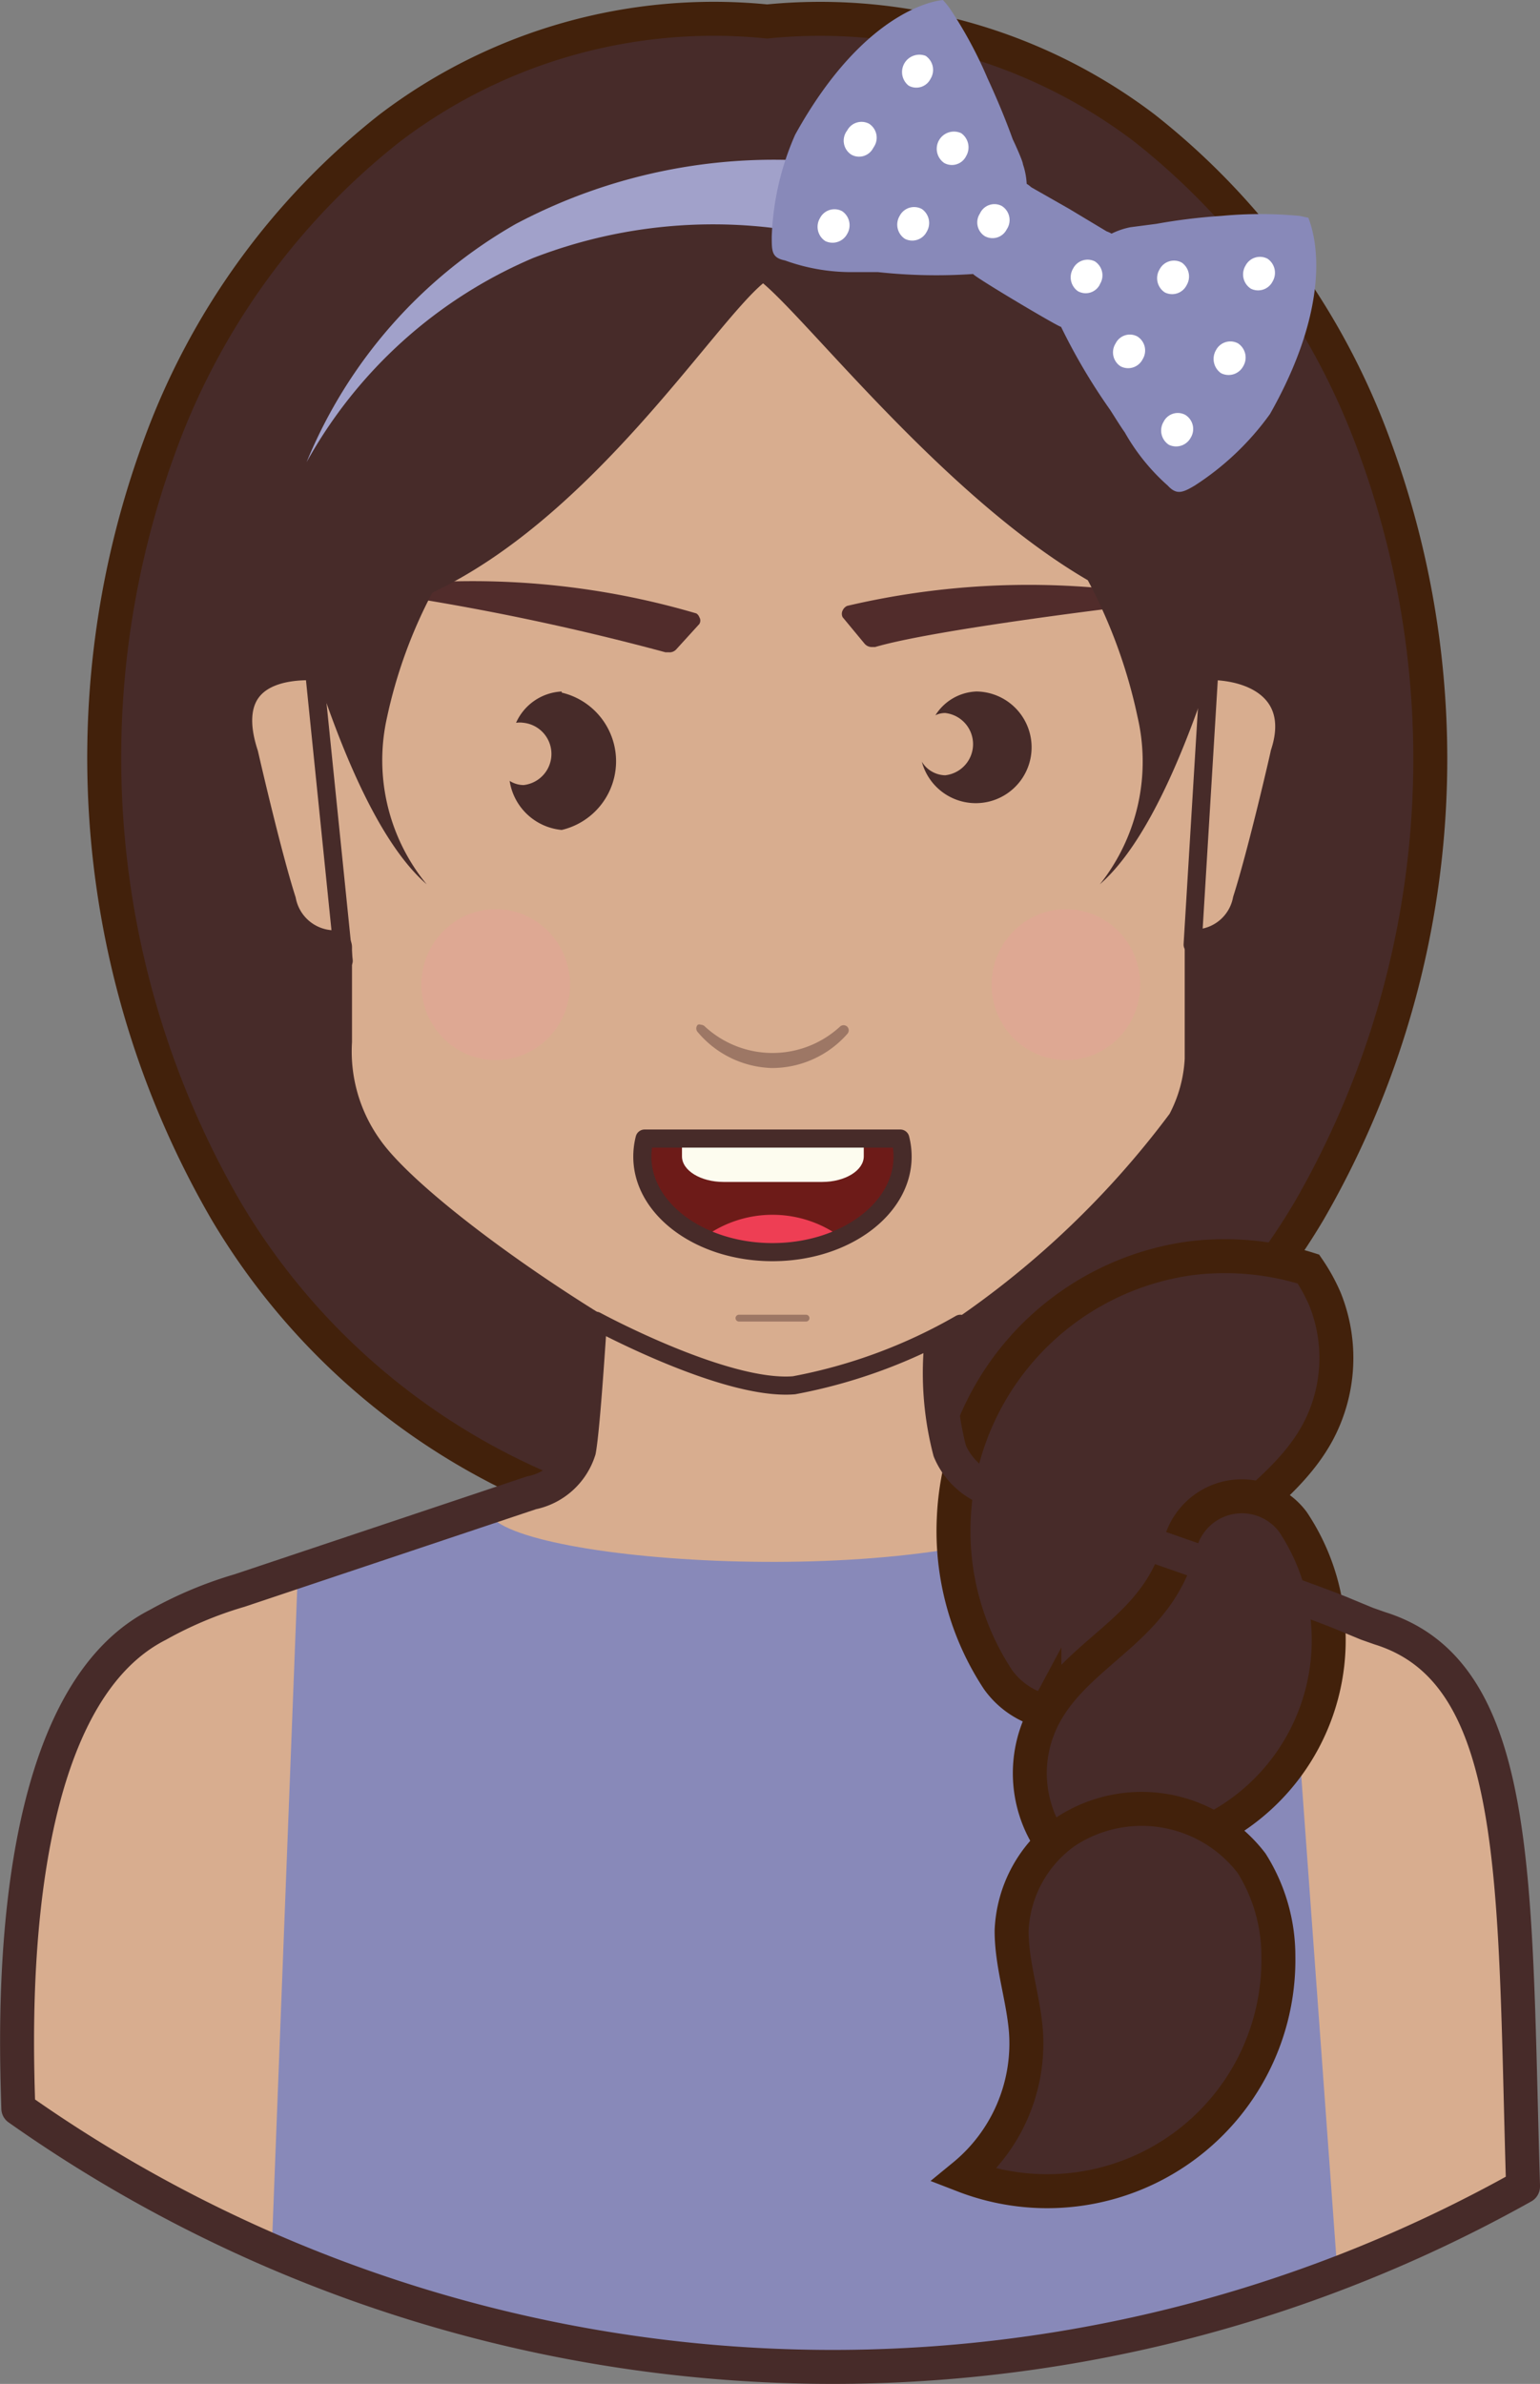 <svg id="Layer_1" data-name="Layer 1" xmlns="http://www.w3.org/2000/svg" viewBox="0 0 680.22 1052.67">
    <rect x="0" y="0" width="680.22" height="1052.67" fill="#808080" stroke="none"/>
    <defs>
        <style>
            .cls-1,
            .cls-11,
            .cls-13 {
                fill: #472b29;
            }

            .cls-1 {
                stroke: #42210b;
                stroke-miterlimit: 10;
            }

            .cls-1,
            .cls-14 {
                stroke-width: 15px;
            }

            .cls-2 {
                fill: #d8ad8f;
            }

            .cls-3 {
                opacity: 0.3;
            }

            .cls-4 {
                opacity: 0.8;
            }

            .cls-5 {
                fill: #f4989e;
            }

            .cls-14,
            .cls-6 {
                fill: none;
                stroke: #472b29;
                stroke-linecap: round;
                stroke-linejoin: round;
            }

            .cls-6 {
                stroke-width: 8px;
            }

            .cls-7 {
                fill: #6d1b18;
            }

            .cls-8 {
                fill: #ee3e54;
            }

            .cls-9 {
                fill: #fdfcef;
            }

            .cls-10 {
                fill: #8889b9;
            }

            .cls-11 {
                opacity: 0.41;
                isolation: isolate;
            }

            .cls-12 {
                fill: #512c2b;
            }

            .cls-15 {
                fill: #a1a1ca;
            }

            .cls-16 {
                fill: #fff;
            }
        </style>
    </defs>
    <title>Pigtail-hair-lady</title>
    <path class="cls-1"
        d="M1231.7,206.74a316.5,316.5,0,0,0-102-141.43,236.83,236.83,0,0,0-166.59-47,236.32,236.32,0,0,0-166.58,47A316.43,316.43,0,0,0,694.46,206.74a398.8,398.8,0,0,0,29.82,337,299.87,299.87,0,0,0,212.9,143.43v1.33h52.47v-1.33a299.86,299.86,0,0,0,212.73-143.43A398.81,398.81,0,0,0,1231.7,206.74Zm-269,413.63a731.48,731.48,0,0,1,0-477.44A731.48,731.48,0,0,1,962.66,620.37Z"
        transform="translate(-624.28 -8.83)" />
    <path class="cls-2"
        d="M1156.07,299.69c2.16-25.32-5.33-47-3.67-59.64h0c-22.15-27.48-36.15-59.8-66.63-79.46a393.87,393.87,0,0,0-112.94-47.14c-95-23.82-188.25,45.64-217.57,135.43l-1,1.67a335.35,335.35,0,0,1,5.83,49.14c-25.66,0-38.65,13.49-29.82,40.48,0,0,10,43.81,16.66,64.8a24.8,24.8,0,0,0,24.65,20v41.82a74.8,74.8,0,0,0,14.16,46.81C810.9,549.9,939.51,633.53,970.66,630.2c50,0,149.93-85.63,176.41-128.27a66.6,66.6,0,0,0,7.83-28.16v-50A25.15,25.15,0,0,0,1176.06,404c6.66-21,16.66-64.3,16.66-64.8C1201.21,312.68,1181.72,299.69,1156.07,299.69Z"
        transform="translate(-624.28 -8.83)" />
    <path class="cls-2"
        d="M1233.36,730.65a55.43,55.43,0,0,1-5.66-2.17l-9.66-3.83c-19.66-8.5-154.26-54.47-154.26-54.47a31.52,31.52,0,0,1-20.32-18,187.25,187.25,0,0,1-4.5-53.81,366.94,366.94,0,0,1-68.13,22.32c-31.16,3-87.46-31.32-87.46-31.32s-1.5,50-3.67,62a28,28,0,0,1-21,18.83l-128.93,43a131.78,131.78,0,0,0-36.15,15.15,129.59,129.59,0,0,0-54.64,78s-5,113.77-4.67,116.61c0,7.83-1.16,5.83-2,14.66,121.45,96.78,266.54,108.78,441.29,108.78,77,0,157.42-45.65,222.72-76.63C1289,812.77,1304.33,752.3,1233.36,730.65Z"
        transform="translate(-624.28 -8.83)" />
    <g class="cls-3">
        <g class="cls-4">
            <ellipse class="cls-5" cx="218.94" cy="434.79" rx="32.82" ry="33.32" />
        </g>
        <g class="cls-4">
            <ellipse class="cls-5" cx="470.82" cy="434.79" rx="32.82" ry="33.32" />
        </g>
    </g>
    <line class="cls-6" x1="138.15" y1="290.36" x2="151.81" y2="424.29" />
    <line class="cls-6" x1="534.96" y1="282.7" x2="526.79" y2="417.13" />
    <path class="cls-7"
        d="M909,511.59a32.16,32.16,0,0,0-1,8c0,23.16,25.66,42.15,57.48,42.15s57.47-19,57.47-42.15a32.16,32.16,0,0,0-1-8Z"
        transform="translate(-624.28 -8.83)" />
    <path id="toung" class="cls-8" d="M995.81,555.23a51,51,0,0,0-60.63,0A73.92,73.92,0,0,0,995.81,555.23Z"
        transform="translate(-624.28 -8.83)" />
    <path id="teeth" class="cls-9"
        d="M925.51,511.59v7.83c0,6.33,8.33,11.32,18.33,11.32h43.64c10,0,18.33-5,18.33-11.32v-7.83Z"
        transform="translate(-624.28 -8.83)" />
    <path class="cls-6"
        d="M909,511.59a32.16,32.16,0,0,0-1,8c0,23.16,25.66,42.15,57.48,42.15s57.47-19,57.47-42.15a32.16,32.16,0,0,0-1-8Z"
        transform="translate(-624.28 -8.83)" />
    <path class="cls-10"
        d="M842.72,680c25.66,21.49,216.56,31.66,268.37-11.32l81,28.82L1215,1012s-233.22,97.12-470.77-7.83L755.6,709.49Z"
        transform="translate(-624.28 -8.83)" />
    <path class="cls-11"
        d="M965.16,480.44a44.32,44.32,0,0,0,33.32-15,2.32,2.32,0,0,0,0-3.29l0,0h0a2.35,2.35,0,0,0-3.17,0,44,44,0,0,1-59.63,0,2.67,2.67,0,0,0-1.84-.83,1.8,1.8,0,0,0-1.33,0,2.34,2.34,0,0,0,0,3.3l0,0A44.36,44.36,0,0,0,965.16,480.44Z"
        transform="translate(-624.28 -8.83)" />
    <path class="cls-11" d="M980.32,592.38a1.5,1.5,0,0,0,0-3H950.67a1.5,1.5,0,0,0,0,3h29.65Z"
        transform="translate(-624.28 -8.83)" />
    <path id="leftEyebrow" class="cls-12"
        d="M931.85,279.7a349.87,349.87,0,0,0-124.11-13.33,3.5,3.5,0,0,0-3.33,3.17c0,1.66,1.16,3,3.16,3.5a1101.4,1101.4,0,0,1,110.62,23.82h1.33a4,4,0,0,0,3.5-1.33l10.16-11.16a2.85,2.85,0,0,0,0-3A3.33,3.33,0,0,0,931.85,279.7Z"
        transform="translate(-624.28 -8.83)" />
    <path id="rightEyebrow" class="cls-12"
        d="M998.48,276.37a351.08,351.08,0,0,1,124.27-6.5,3.67,3.67,0,0,1,3.17,3.33,3.51,3.51,0,0,1-3.33,3.34s-85.13,10.16-111.78,18h-1.34a4.18,4.18,0,0,1-3.33-1.5l-9.66-11.66a3.3,3.3,0,0,1,0-3A4,4,0,0,1,998.48,276.37Z"
        transform="translate(-624.28 -8.83)" />
    <path id="leftEye" class="cls-13"
        d="M872.37,314.18A23.32,23.32,0,0,0,852.22,328a11.61,11.61,0,0,1,3.33,0,13.83,13.83,0,0,1,0,27.49,11.6,11.6,0,0,1-6.16-1.84,25.65,25.65,0,0,0,23,21.66,31.15,31.15,0,0,0,0-60.64Z"
        transform="translate(-624.28 -8.83)" />
    <path id="rightEye" class="cls-13"
        d="M1055.45,314.18a22.35,22.35,0,0,0-18,10.5,9.58,9.58,0,0,1,4.33-1,13.83,13.83,0,0,1,0,27.49,12.36,12.36,0,0,1-10.33-6,24.66,24.66,0,1,0,24-31Z"
        transform="translate(-624.28 -8.83)" />
    <path class="cls-6" d="M887.53,592.05s57.14,31,87.46,28.48a233,233,0,0,0,73.46-27.15"
        transform="translate(-624.28 -8.83)" />
    <path class="cls-1"
        d="M1145.74,704.66c17.83-23.16,46.48-37.48,60.47-63.14a69.59,69.59,0,0,0,3.33-59,78.8,78.8,0,0,0-7.33-13.32,122.81,122.81,0,0,0-52.64-4.67,121.11,121.11,0,0,0-104,114.78,119.12,119.12,0,0,0,19.49,71.13A36,36,0,0,0,1129.58,737,86.7,86.7,0,0,1,1145.74,704.66Z"
        transform="translate(-624.28 -8.83)" />
    <path class="cls-1"
        d="M1132.91,716.15c-14,18.16-36.31,29.32-47.31,50a54.34,54.34,0,0,0-2.5,46,52.86,52.86,0,0,0,5.67,10.49,94,94,0,0,0,106.61-141.76,28.15,28.15,0,0,0-50,10.49A68.51,68.51,0,0,1,1132.91,716.15Z"
        transform="translate(-624.28 -8.83)" />
    <path class="cls-1"
        d="M1094.77,817.77a56.31,56.31,0,0,0-23.66,43.65c0,15,5.16,29.48,6.33,44.47A75.46,75.46,0,0,1,1050,969.53a102.12,102.12,0,0,0,138.94-96.95,76.86,76.86,0,0,0-11.83-41A61.12,61.12,0,0,0,1094.77,817.77Z"
        transform="translate(-624.28 -8.83)" />
    <path class="cls-14"
        d="M1297,973.69c-4-133.26,0-226.22-63.3-245.88l-5.67-2-9.66-4c-20.49-8.83-154.26-54.48-154.26-54.48a31,31,0,0,1-20.32-17.82,136.69,136.69,0,0,1-4-44.81,406.89,406.89,0,0,0,107.45-100,66.75,66.75,0,0,0,7.83-28.16v-50a24.84,24.84,0,0,0,21.16-19.82c6.66-20.83,16.65-64.31,16.65-64.64,8.83-27-10.66-41-36.31-40.48,0-7.16,0-18,1.16-16.66a78.1,78.1,0,0,0,7.33-28.65c0-103.78-92.45-188.08-206.56-188.08S751.6,152.6,751.6,256.38a74.92,74.92,0,0,0,7.83,27.49,168.54,168.54,0,0,1,1.33,17.82c-25.65,0-38.65,13.66-29.82,40.65,0,0,10,43.81,16.66,64.63a25,25,0,0,0,24.66,20.16v41.64a74.38,74.38,0,0,0,13.66,47.48c13.49,19.49,56.64,52.48,98.78,78.63-.83,12.16-3,45.14-4.66,54.31a27.68,27.68,0,0,1-21,18.82L730.11,711.16A173.69,173.69,0,0,0,694,726.32c-69.13,35.15-62.47,183.24-61.63,213.56A623.85,623.85,0,0,0,1297,974.36Z"
        transform="translate(-624.28 -8.83)" />
    <path class="cls-13"
        d="M960.66,71.47C894,50.15,704.62,138.1,756.6,284.7c2,0,22.65,85.62,56.14,114.61a86.26,86.26,0,0,1-17.49-73.8,213.7,213.7,0,0,1,20-55C886,237.22,939,152.6,961.33,133.94c21.16,17.82,80.79,94.62,143.43,131.1a229.06,229.06,0,0,1,22,60.47,87,87,0,0,1-16.66,73.8c33.32-29,54.14-114.61,56.14-114.61C1216.71,138.77,1027.13,49.81,960.66,71.47Z"
        transform="translate(-624.28 -8.83)" />
    <path class="cls-15"
        d="M989.82,113.78a220.1,220.1,0,0,0-130.11,9,206.91,206.91,0,0,0-100,90.12,215.09,215.09,0,0,1,92.29-105.12A243.45,243.45,0,0,1,994.31,81Z"
        transform="translate(-624.28 -8.83)" />
    <path class="cls-10"
        d="M1202.21,105l-3.83-.83a185.69,185.69,0,0,0-34.65,0,253.18,253.18,0,0,0-28.65,3.5l-11.5,1.5a33.11,33.11,0,0,0-8.32,2.83,11.82,11.82,0,0,0-2.17-1l-16.66-10-16.66-9.49a11.74,11.74,0,0,0-2-1.5,31.92,31.92,0,0,0-1.66-8.66c0-1.17-3.33-8.66-4.5-11-3.17-8.83-7-18-11.16-27a187.78,187.78,0,0,0-16.66-30.82,42.11,42.11,0,0,0-3-3.67s-33.32,1.67-65.3,59.47a122.09,122.09,0,0,0-10.33,45c0,6.5,0,9.33,5.83,10.5a85.93,85.93,0,0,0,29.49,5.16h11.66a238.34,238.34,0,0,0,42,.83c0,1,37.81,23.49,38.81,23.33a263,263,0,0,0,21.66,36.64c2.16,3.34,4.16,6.67,6.5,10a91.25,91.25,0,0,0,19,23.49c3.83,4.16,6.49,3.16,11.82,0a122.61,122.61,0,0,0,33.32-31.65C1217.21,135.1,1202.05,105.62,1202.21,105Z"
        transform="translate(-624.28 -8.83)" />
    <path class="cls-16"
        d="M1035.29,43.65a7,7,0,0,1-9.38,3.15l-.28-.15a7.66,7.66,0,0,1,7.5-13.16A7.49,7.49,0,0,1,1035.29,43.65Z"
        transform="translate(-624.28 -8.83)" />
    <path class="cls-16"
        d="M1010,74.13a7,7,0,0,1-9.38,3.15l-.28-.15A7.32,7.32,0,0,1,998.1,67c.12-.19.25-.37.38-.54a7.16,7.16,0,0,1,9.66-3,7.33,7.33,0,0,1,2.21,10.13A6.42,6.42,0,0,1,1010,74.13Z"
        transform="translate(-624.28 -8.83)" />
    <path class="cls-16"
        d="M998.48,112.12a7.33,7.33,0,0,1-9.66,3.16,7.5,7.5,0,0,1-2.34-10.16,7.17,7.17,0,0,1,9.65-3.1l.18.1A7.5,7.5,0,0,1,998.48,112.12Z"
        transform="translate(-624.28 -8.83)" />
    <path class="cls-16" d="M1051,77.8a7,7,0,0,1-9.38,3.15l-.28-.15a7.6,7.6,0,0,1,7.5-13.16A7.65,7.65,0,0,1,1051,77.8Z"
        transform="translate(-624.28 -8.83)" />
    <path class="cls-16"
        d="M1033.63,111.12a7.18,7.18,0,0,1-9.62,3.19l0,0a7.5,7.5,0,0,1-2.34-10.16,7.18,7.18,0,0,1,9.65-3.1l.18.1A7.5,7.5,0,0,1,1033.63,111.12Z"
        transform="translate(-624.28 -8.83)" />
    <path class="cls-16"
        d="M1068.94,110.12a7,7,0,0,1-9.38,3.14l-.28-.14a7.17,7.17,0,0,1-2.24-9.88l.08-.12a7,7,0,0,1,9.24-3.54l.42.21a7.32,7.32,0,0,1,2.31,10.1Z"
        transform="translate(-624.28 -8.83)" />
    <path class="cls-16"
        d="M1110.09,134.44a7,7,0,0,1-9.38,3.14l-.28-.14a7.5,7.5,0,0,1-2.17-10,7.18,7.18,0,0,1,9.62-3.19l0,0a7.33,7.33,0,0,1,2.18,10.13Z"
        transform="translate(-624.28 -8.83)" />
    <path class="cls-16"
        d="M1148.41,134.77a7.17,7.17,0,0,1-9.62,3.19l0,0a7.5,7.5,0,0,1-2.33-10.16,7.17,7.17,0,0,1,9.65-3.1l.18.1A7.49,7.49,0,0,1,1148.41,134.77Z"
        transform="translate(-624.28 -8.83)" />
    <path class="cls-16"
        d="M1186.39,133.11a7.17,7.17,0,0,1-9.62,3.18l0,0a7.49,7.49,0,0,1-2.34-10.16A7.17,7.17,0,0,1,1184,123l.18.1A7.5,7.5,0,0,1,1186.39,133.11Z"
        transform="translate(-624.28 -8.83)" />
    <path class="cls-16"
        d="M1173.39,170.59a7.33,7.33,0,0,1-9.82,3,7.67,7.67,0,0,1-2.17-10.17,7.15,7.15,0,0,1,9.66-3A7.5,7.5,0,0,1,1173.39,170.59Z"
        transform="translate(-624.28 -8.83)" />
    <path class="cls-16"
        d="M1150.24,202.07a7.34,7.34,0,0,1-9.66,3.17,7.5,7.5,0,0,1-2.34-10.16,7,7,0,0,1,9.39-3.15l.28.15A7.33,7.33,0,0,1,1150.24,202.07Z"
        transform="translate(-624.28 -8.83)" />
    <path class="cls-16"
        d="M1128.92,167.59a7.18,7.18,0,0,1-9.67,3,7.33,7.33,0,0,1-2.18-10.14l0,0a7,7,0,0,1,9.38-3.15l.28.15a7.32,7.32,0,0,1,2.18,10.13Z"
        transform="translate(-624.28 -8.83)" />


        <style>
            #rightEye, #leftEye {
                animation:Blink 8s infinite ease-in-out;
            }

            @keyframes Blink{
            0%{opacity: 0;}
            25%{opacity: 1;}
            45%{opacity: 1;}
            50%{opacity: 0;}
            65%{opacity: 1;}
            95%{opacity: 1;}
            100%{opacity: 0;}
        }
        </style>
</svg>